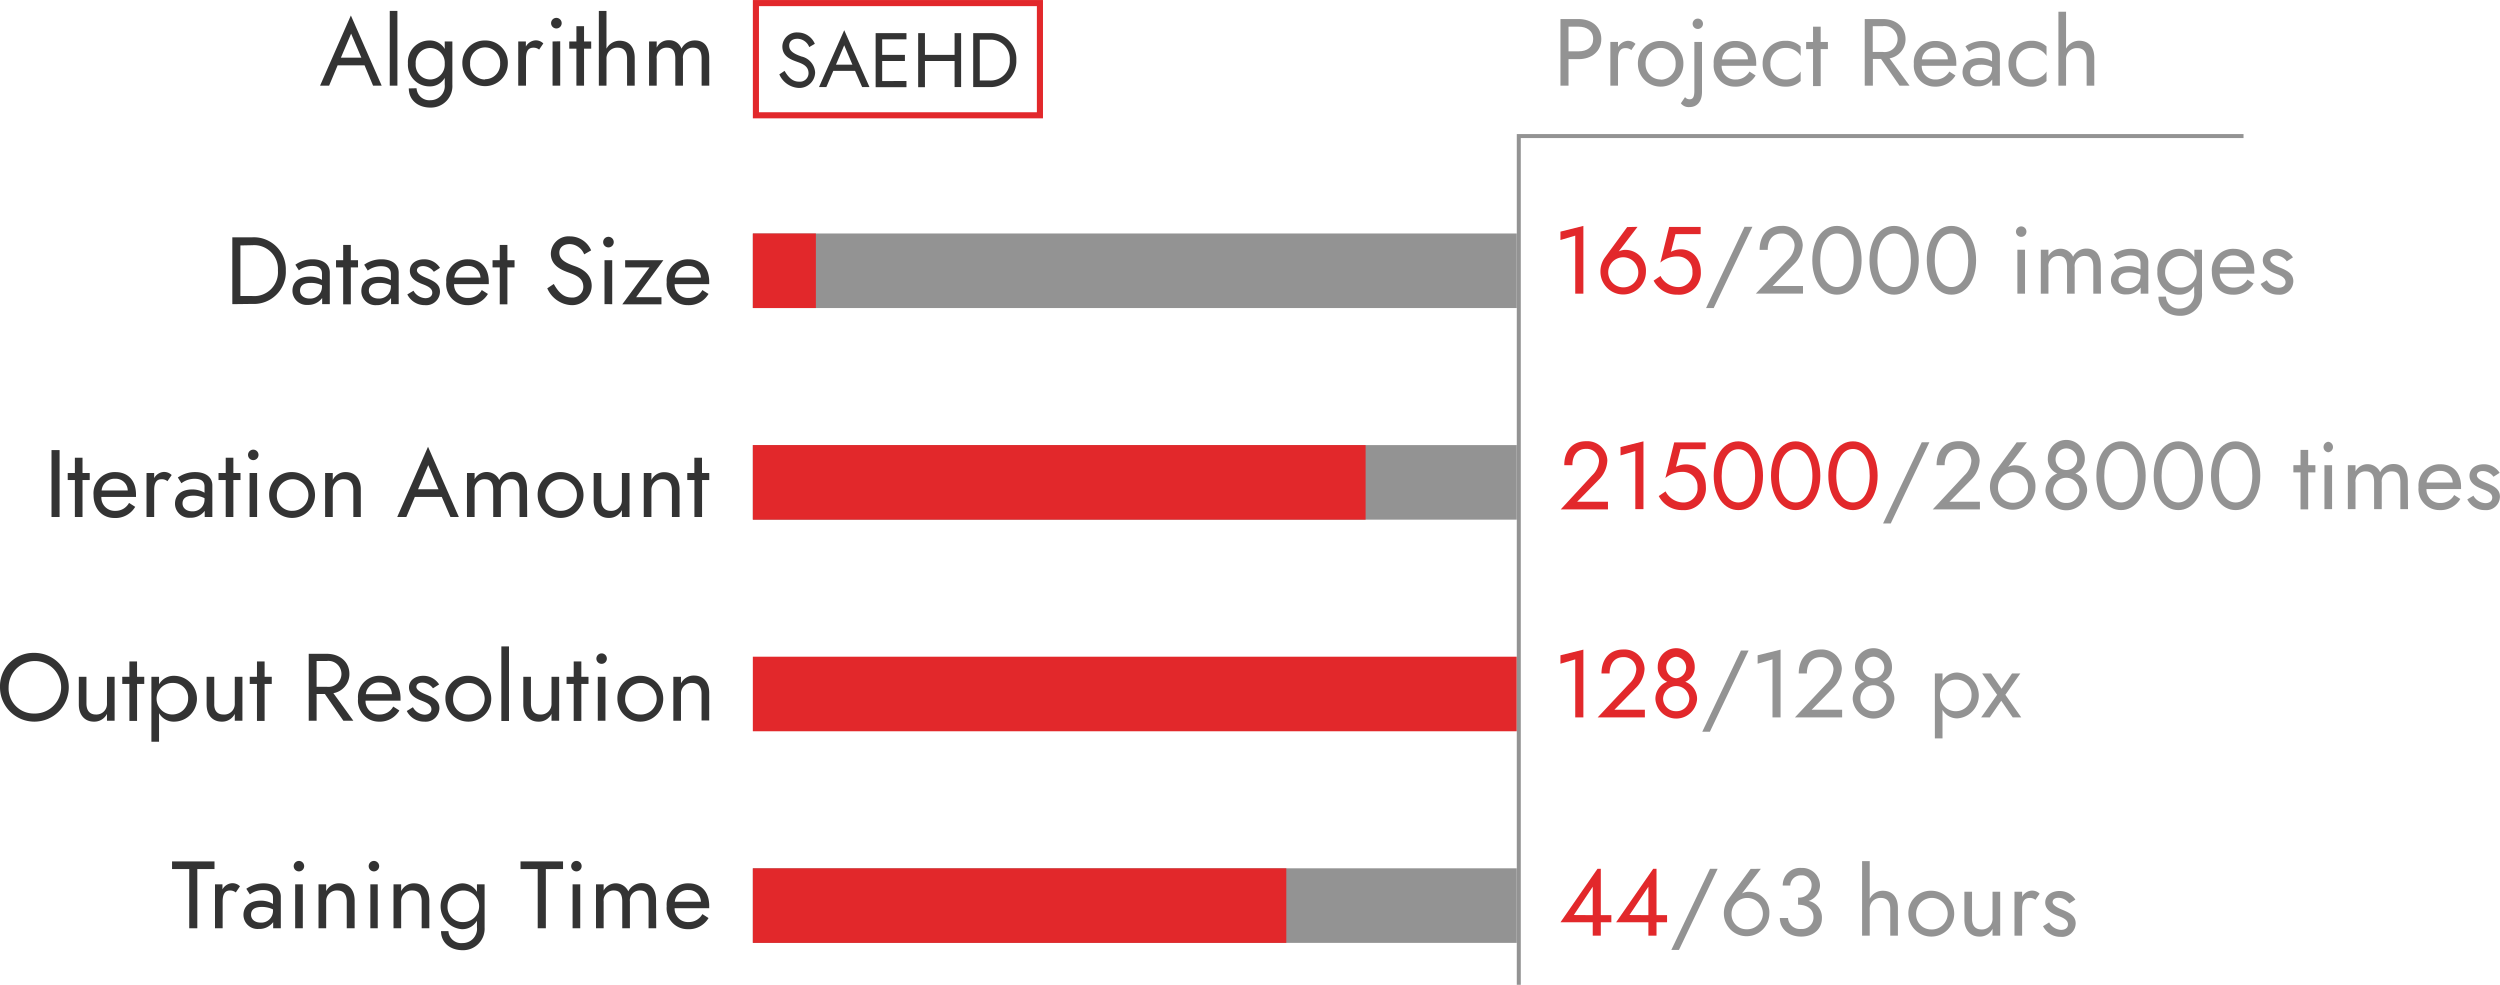 <svg id="图层_1" data-name="图层 1" xmlns="http://www.w3.org/2000/svg" viewBox="0 0 405.7 159.81"><defs><style>.cls-1{fill:#333;}.cls-2{fill:#e2282b;}.cls-3{fill:#939393;}.cls-4,.cls-5{fill:none;stroke-miterlimit:10;}.cls-4{stroke:#e2282b;stroke-width:0.99px;}.cls-5{stroke:#939393;stroke-width:0.65px;}</style></defs><path class="cls-1" d="M47.82,140.89h6.89v1.24H51.92v9.61H50.61v-9.61H47.82Z" transform="translate(-19.9 -1.1)"/><path class="cls-1" d="M57.22,145.61c-.93,0-1.19.76-1.19,1.79v4.34H54.79v-7.13H56v.82a1.92,1.92,0,0,1,1.51-1,1.7,1.7,0,0,1,1.33.5l-.68,1A1.43,1.43,0,0,0,57.22,145.61Z" transform="translate(-19.9 -1.1)"/><path class="cls-1" d="M59.87,145.33a4.87,4.87,0,0,1,2.81-.88c1.66,0,2.79.79,2.79,2.17v5.12H64.23v-1a2.79,2.79,0,0,1-2.36,1.11,2.29,2.29,0,0,1-2.46-2.29c0-1.38,1-2.3,2.79-2.3a3.79,3.79,0,0,1,2,.53v-1c0-1-.73-1.25-1.61-1.25a3.54,3.54,0,0,0-2.14.71Zm2.33,5.49a1.89,1.89,0,0,0,2-1.87v-.27a4,4,0,0,0-1.83-.4c-1.21,0-1.73.48-1.73,1.26S61.29,150.82,62.2,150.82Z" transform="translate(-19.9 -1.1)"/><path class="cls-1" d="M68.42,140.81a.85.85,0,1,1-.86.85A.86.86,0,0,1,68.42,140.81Zm.62,3.8v7.13H67.8v-7.13Z" transform="translate(-19.9 -1.1)"/><path class="cls-1" d="M74.65,145.61a1.71,1.71,0,0,0-1.82,1.79v4.34H71.59v-7.13h1.24v1.11A2.28,2.28,0,0,1,75,144.45c1.5,0,2.45,1.07,2.45,2.79v4.5H76.17V147.4C76.17,146.22,75.64,145.61,74.65,145.61Z" transform="translate(-19.9 -1.1)"/><path class="cls-1" d="M80.58,140.81a.85.85,0,1,1,0,1.7.85.85,0,1,1,0-1.7Zm.62,3.8v7.13H80v-7.13Z" transform="translate(-19.9 -1.1)"/><path class="cls-1" d="M86.81,145.61A1.71,1.71,0,0,0,85,147.4v4.34H83.76v-7.13H85v1.11a2.27,2.27,0,0,1,2.12-1.27c1.51,0,2.45,1.07,2.45,2.79v4.5H88.33V147.4C88.33,146.22,87.81,145.61,86.81,145.61Z" transform="translate(-19.9 -1.1)"/><path class="cls-1" d="M92.67,152.2A2.08,2.08,0,0,0,95,154.14a2.31,2.31,0,0,0,2.3-2.56v-1.07a2.72,2.72,0,0,1-2.44,1.38,3.73,3.73,0,0,1,0-7.44,2.74,2.74,0,0,1,2.44,1.38v-1.22h1.24v7A3.49,3.49,0,0,1,95,155.3c-2.09,0-3.53-1.25-3.53-3.1Zm2.3-1.47a2.56,2.56,0,1,0-2.44-2.56A2.4,2.4,0,0,0,95,150.73Z" transform="translate(-19.9 -1.1)"/><path class="cls-1" d="M104.37,140.89h6.9v1.24h-2.79v9.61h-1.32v-9.61h-2.79Z" transform="translate(-19.9 -1.1)"/><path class="cls-1" d="M113.44,140.81a.85.85,0,1,1-.85.85A.86.86,0,0,1,113.44,140.81Zm.62,3.8v7.13h-1.24v-7.13Z" transform="translate(-19.9 -1.1)"/><path class="cls-1" d="M126.39,151.74h-1.24V147.4c0-1.23-.44-1.79-1.37-1.79a1.6,1.6,0,0,0-1.66,1.79v4.34h-1.24V147.4c0-1.23-.43-1.79-1.36-1.79a1.6,1.6,0,0,0-1.66,1.79v4.34h-1.24v-7.13h1.24v1a2.24,2.24,0,0,1,4,.14,2.41,2.41,0,0,1,2.2-1.33c1.46,0,2.3,1,2.3,2.79Z" transform="translate(-19.9 -1.1)"/><path class="cls-1" d="M128.09,148.17a3.44,3.44,0,0,1,3.53-3.72c2.1,0,3.37,1.4,3.37,3.66,0,.15,0,.34,0,.37h-5.61a2.15,2.15,0,0,0,2.26,2.25,2.48,2.48,0,0,0,2.24-1.29l1,.64a3.7,3.7,0,0,1-3.39,1.81A3.4,3.4,0,0,1,128.09,148.17Zm1.32-.74h4.23a1.92,1.92,0,0,0-2-1.89A2.08,2.08,0,0,0,129.41,147.43Z" transform="translate(-19.9 -1.1)"/><path class="cls-1" d="M25.4,107.05a5.58,5.58,0,1,1-5.5,5.58A5.42,5.42,0,0,1,25.4,107.05Zm0,9.84a4.26,4.26,0,1,0-4.1-4.26A4.06,4.06,0,0,0,25.4,116.89Z" transform="translate(-19.9 -1.1)"/><path class="cls-1" d="M35.45,117.05a1.71,1.71,0,0,0,1.81-1.78v-4.34H38.5v7.13H37.26v-1.12a2.29,2.29,0,0,1-2.12,1.27c-1.49,0-2.45-1.08-2.45-2.79v-4.49h1.24v4.34C33.93,116.41,34.46,117.05,35.45,117.05Z" transform="translate(-19.9 -1.1)"/><path class="cls-1" d="M40.9,110.93v-2.49h1.24v2.49h1.17v1.16H42.14v6H40.9v-6H39.74v-1.16Z" transform="translate(-19.9 -1.1)"/><path class="cls-1" d="M44.47,121.47V110.93h1.24v1.22a2.74,2.74,0,0,1,2.43-1.38,3.72,3.72,0,0,1,0,7.44,2.72,2.72,0,0,1-2.43-1.38v4.64ZM48,111.93a2.56,2.56,0,1,0,2.43,2.56A2.4,2.4,0,0,0,48,111.93Z" transform="translate(-19.9 -1.1)"/><path class="cls-1" d="M56.14,117.05A1.71,1.71,0,0,0,58,115.27v-4.34h1.24v7.13H58v-1.12a2.28,2.28,0,0,1-2.12,1.27c-1.49,0-2.45-1.08-2.45-2.79v-4.49h1.24v4.34C54.62,116.41,55.15,117.05,56.14,117.05Z" transform="translate(-19.9 -1.1)"/><path class="cls-1" d="M61.6,110.93v-2.49h1.24v2.49H64v1.16H62.84v6H61.6v-6H60.43v-1.16Z" transform="translate(-19.9 -1.1)"/><path class="cls-1" d="M72.91,107.2c2.09,0,3.69,1.26,3.69,3.26A3.14,3.14,0,0,1,74,113.59l3.24,4.47H75.62l-3-4.34H71.28v4.34H70V107.2Zm-1.63,1.17v4.18h1.63a2.11,2.11,0,1,0,0-4.18Z" transform="translate(-19.9 -1.1)"/><path class="cls-1" d="M78,114.49a3.44,3.44,0,0,1,3.53-3.72c2.09,0,3.37,1.4,3.37,3.66,0,.15,0,.34,0,.37H79.22a2.15,2.15,0,0,0,2.26,2.25,2.45,2.45,0,0,0,2.23-1.29l1,.64a3.7,3.7,0,0,1-3.39,1.81A3.4,3.4,0,0,1,78,114.49Zm1.32-.74H83.5a1.93,1.93,0,0,0-2-1.89A2.08,2.08,0,0,0,79.27,113.75Z" transform="translate(-19.9 -1.1)"/><path class="cls-1" d="M88.78,117.08c.7,0,1.13-.34,1.13-.9,0-.74-.82-1.08-1.64-1.39s-2-.89-2-2.14,1.15-1.88,2.31-1.88a3,3,0,0,1,2.58,1.4l-1,.63a2.17,2.17,0,0,0-1.74-.93c-.51,0-.95.22-.95.7s.73.9,1.49,1.21c1.24.51,2.25,1,2.25,2.26a2.23,2.23,0,0,1-2.45,2.17,3.14,3.14,0,0,1-2.85-1.73l1-.61A2.32,2.32,0,0,0,88.78,117.08Z" transform="translate(-19.9 -1.1)"/><path class="cls-1" d="M95.87,110.77a3.72,3.72,0,1,1-3.69,3.72A3.61,3.61,0,0,1,95.87,110.77Zm0,6.28a2.56,2.56,0,1,0-2.44-2.56A2.42,2.42,0,0,0,95.87,117.05Z" transform="translate(-19.9 -1.1)"/><path class="cls-1" d="M102.5,106v12.1h-1.24V106Z" transform="translate(-19.9 -1.1)"/><path class="cls-1" d="M107.58,117.05a1.71,1.71,0,0,0,1.82-1.78v-4.34h1.24v7.13H109.4v-1.12a2.29,2.29,0,0,1-2.13,1.27c-1.48,0-2.45-1.08-2.45-2.79v-4.49h1.24v4.34C106.06,116.41,106.59,117.05,107.58,117.05Z" transform="translate(-19.9 -1.1)"/><path class="cls-1" d="M113,110.93v-2.49h1.24v2.49h1.16v1.16h-1.16v6H113v-6h-1.16v-1.16Z" transform="translate(-19.9 -1.1)"/><path class="cls-1" d="M117.53,107.13a.85.85,0,1,1-.85.85A.86.86,0,0,1,117.53,107.13Zm.62,3.8v7.13h-1.24v-7.13Z" transform="translate(-19.9 -1.1)"/><path class="cls-1" d="M123.78,110.77a3.72,3.72,0,1,1-3.69,3.72A3.61,3.61,0,0,1,123.78,110.77Zm0,6.28a2.56,2.56,0,1,0-2.43-2.56A2.42,2.42,0,0,0,123.78,117.05Z" transform="translate(-19.9 -1.1)"/><path class="cls-1" d="M132.23,111.93a1.71,1.71,0,0,0-1.82,1.79v4.34h-1.24v-7.13h1.24V112a2.28,2.28,0,0,1,2.13-1.27c1.5,0,2.45,1.07,2.45,2.79v4.5h-1.24v-4.34C133.75,112.54,133.22,111.93,132.23,111.93Z" transform="translate(-19.9 -1.1)"/><path class="cls-1" d="M29.57,74.14V85H28.26V74.14Z" transform="translate(-19.9 -1.1)"/><path class="cls-1" d="M32.05,77.86V75.38h1.24v2.48h1.17V79H33.29v6H32.05V79H30.89V77.86Z" transform="translate(-19.9 -1.1)"/><path class="cls-1" d="M35.08,81.43a3.44,3.44,0,0,1,3.53-3.72c2.09,0,3.36,1.39,3.36,3.66,0,.15,0,.34,0,.37H36.35A2.15,2.15,0,0,0,38.61,84a2.45,2.45,0,0,0,2.23-1.29l1,.64a3.71,3.71,0,0,1-3.4,1.81C36.45,85.15,35.08,83.63,35.08,81.43Zm1.31-.74h4.24a1.94,1.94,0,0,0-2-1.9A2.11,2.11,0,0,0,36.39,80.69Z" transform="translate(-19.9 -1.1)"/><path class="cls-1" d="M46.11,78.87c-.93,0-1.19.76-1.19,1.78V85H43.68V77.86h1.24v.83a1.92,1.92,0,0,1,1.5-1,1.74,1.74,0,0,1,1.34.5l-.69,1A1.4,1.4,0,0,0,46.11,78.87Z" transform="translate(-19.9 -1.1)"/><path class="cls-1" d="M48.76,78.59a4.84,4.84,0,0,1,2.81-.88c1.66,0,2.79.79,2.79,2.17V85H53.12V84a2.81,2.81,0,0,1-2.36,1.12,2.29,2.29,0,0,1-2.46-2.29c0-1.38,1-2.3,2.79-2.3a3.81,3.81,0,0,1,2,.53v-1c0-1-.73-1.26-1.61-1.26a3.51,3.51,0,0,0-2.14.72Zm2.33,5.49a1.89,1.89,0,0,0,2-1.87v-.27a4,4,0,0,0-1.83-.4c-1.21,0-1.74.48-1.74,1.25S50.17,84.08,51.09,84.08Z" transform="translate(-19.9 -1.1)"/><path class="cls-1" d="M56.53,77.86V75.38h1.24v2.48h1.16V79H57.77v6H56.53V79H55.36V77.86Z" transform="translate(-19.9 -1.1)"/><path class="cls-1" d="M61,74.07a.85.85,0,1,1,0,1.7.85.85,0,0,1,0-1.7Zm.62,3.79V85H60.4V77.86Z" transform="translate(-19.9 -1.1)"/><path class="cls-1" d="M67.27,77.71a3.72,3.72,0,1,1-3.69,3.72A3.61,3.61,0,0,1,67.27,77.71Zm0,6.28a2.56,2.56,0,1,0-2.44-2.56A2.42,2.42,0,0,0,67.27,84Z" transform="translate(-19.9 -1.1)"/><path class="cls-1" d="M75.72,78.87a1.71,1.71,0,0,0-1.82,1.78V85H72.66V77.86H73.9V79A2.28,2.28,0,0,1,76,77.71c1.5,0,2.45,1.07,2.45,2.79V85H77.24V80.65C77.24,79.48,76.71,78.87,75.72,78.87Z" transform="translate(-19.9 -1.1)"/><path class="cls-1" d="M91.59,81.74H87.22L85.84,85H84.36l5-11.4,5,11.4H93ZM87.74,80.5h3.32L89.4,76.59Z" transform="translate(-19.9 -1.1)"/><path class="cls-1" d="M105.45,85h-1.24V80.65c0-1.22-.44-1.78-1.37-1.78a1.59,1.59,0,0,0-1.66,1.78V85H99.94V80.65c0-1.22-.43-1.78-1.36-1.78a1.59,1.59,0,0,0-1.66,1.78V85H95.68V77.86h1.24v1a2.24,2.24,0,0,1,4,.14,2.41,2.41,0,0,1,2.2-1.33c1.46,0,2.3,1,2.3,2.79Z" transform="translate(-19.9 -1.1)"/><path class="cls-1" d="M110.84,77.71a3.72,3.72,0,1,1-3.69,3.72A3.61,3.61,0,0,1,110.84,77.71Zm0,6.28a2.56,2.56,0,1,0-2.44-2.56A2.42,2.42,0,0,0,110.84,84Z" transform="translate(-19.9 -1.1)"/><path class="cls-1" d="M119,84a1.71,1.71,0,0,0,1.82-1.78V77.86h1.24V85h-1.24V83.88a2.3,2.3,0,0,1-2.13,1.27c-1.49,0-2.45-1.08-2.45-2.79v-4.5h1.24v4.35C117.47,83.35,118,84,119,84Z" transform="translate(-19.9 -1.1)"/><path class="cls-1" d="M127.42,78.87a1.71,1.71,0,0,0-1.81,1.78V85h-1.24V77.86h1.24V79a2.27,2.27,0,0,1,2.12-1.27c1.51,0,2.45,1.07,2.45,2.79V85h-1.24V80.65C128.94,79.48,128.42,78.87,127.42,78.87Z" transform="translate(-19.9 -1.1)"/><path class="cls-1" d="M132.58,77.86V75.38h1.24v2.48H135V79h-1.17v6h-1.24V79h-1.16V77.86Z" transform="translate(-19.9 -1.1)"/><path class="cls-1" d="M57.6,50.46V39.61h3.25A5.19,5.19,0,0,1,66.28,45a5.18,5.18,0,0,1-5.43,5.42Zm1.31-9.53v8.21h1.94A3.86,3.86,0,0,0,65,45a3.86,3.86,0,0,0-4.11-4.11Z" transform="translate(-19.9 -1.1)"/><path class="cls-1" d="M67.83,44.06a4.74,4.74,0,0,1,2.8-.88c1.66,0,2.79.79,2.79,2.17v5.11H72.18v-1a2.79,2.79,0,0,1-2.35,1.12,2.3,2.3,0,0,1-2.47-2.3c0-1.38,1-2.29,2.79-2.29a3.7,3.7,0,0,1,2,.53v-1c0-1-.73-1.26-1.61-1.26a3.61,3.61,0,0,0-2.14.71Zm2.32,5.49a1.9,1.9,0,0,0,2-1.88v-.26a4,4,0,0,0-1.83-.4c-1.21,0-1.73.48-1.73,1.25S69.24,49.55,70.15,49.55Z" transform="translate(-19.9 -1.1)"/><path class="cls-1" d="M75.59,43.33V40.85h1.24v2.48H78v1.16H76.83v6H75.59v-6H74.43V43.33Z" transform="translate(-19.9 -1.1)"/><path class="cls-1" d="M79,44.06a4.77,4.77,0,0,1,2.81-.88c1.66,0,2.79.79,2.79,2.17v5.11H83.36v-1A2.81,2.81,0,0,1,81,50.62a2.29,2.29,0,0,1-2.46-2.3c0-1.38,1-2.29,2.79-2.29a3.72,3.72,0,0,1,2,.53v-1c0-1-.73-1.26-1.61-1.26a3.58,3.58,0,0,0-2.14.71Zm2.33,5.49a1.9,1.9,0,0,0,2-1.88v-.26a4.08,4.08,0,0,0-1.83-.4c-1.21,0-1.74.48-1.74,1.25S80.41,49.55,81.33,49.55Z" transform="translate(-19.9 -1.1)"/><path class="cls-1" d="M88.92,49.49c.7,0,1.13-.35,1.13-.9,0-.75-.82-1.09-1.64-1.4s-2-.88-2-2.14,1.15-1.87,2.31-1.87a3,3,0,0,1,2.58,1.39l-1,.64a2.17,2.17,0,0,0-1.74-.93c-.51,0-1,.21-1,.69s.73.9,1.49,1.21c1.24.52,2.25,1,2.25,2.27a2.23,2.23,0,0,1-2.45,2.17A3.13,3.13,0,0,1,86,48.88l1-.6A2.35,2.35,0,0,0,88.92,49.49Z" transform="translate(-19.9 -1.1)"/><path class="cls-1" d="M92.32,46.9a3.44,3.44,0,0,1,3.53-3.72c2.09,0,3.37,1.39,3.37,3.65,0,.16,0,.35,0,.38H93.59a2.15,2.15,0,0,0,2.26,2.24,2.45,2.45,0,0,0,2.23-1.28l1,.63a3.71,3.71,0,0,1-3.39,1.82A3.4,3.4,0,0,1,92.32,46.9Zm1.31-.75h4.24a1.94,1.94,0,0,0-2-1.89A2.1,2.1,0,0,0,93.63,46.15Z" transform="translate(-19.9 -1.1)"/><path class="cls-1" d="M101,43.33V40.85h1.24v2.48h1.16v1.16h-1.16v6H101v-6H99.83V43.33Z" transform="translate(-19.9 -1.1)"/><path class="cls-1" d="M112.64,49.38a1.74,1.74,0,0,0,1.92-1.71c0-1.46-1.16-1.91-2.4-2.35-1.09-.39-2.87-1.09-2.87-3.06a2.88,2.88,0,0,1,3.14-2.8,3.73,3.73,0,0,1,3.4,2.27l-1.13.65a2.61,2.61,0,0,0-2.34-1.67c-1.18,0-1.69.68-1.69,1.38,0,.92.6,1.55,2.51,2.2,1.16.41,2.74,1.26,2.74,3.23a3.18,3.18,0,0,1-3.33,3.1,4.52,4.52,0,0,1-3.88-2.73l1.06-.71C110.5,48.49,111.33,49.38,112.64,49.38Z" transform="translate(-19.9 -1.1)"/><path class="cls-1" d="M118.63,39.53a.86.86,0,1,1-.85.85A.86.86,0,0,1,118.63,39.53Zm.62,3.8v7.13H118V43.33Z" transform="translate(-19.9 -1.1)"/><path class="cls-1" d="M121.35,44.49V43.33h6.2l-4.42,6h4.11v1.16h-6.36l4.42-6Z" transform="translate(-19.9 -1.1)"/><path class="cls-1" d="M128.09,46.9a3.44,3.44,0,0,1,3.53-3.72c2.1,0,3.37,1.39,3.37,3.65,0,.16,0,.35,0,.38h-5.61a2.15,2.15,0,0,0,2.26,2.24,2.46,2.46,0,0,0,2.24-1.28l1,.63a3.71,3.71,0,0,1-3.39,1.82A3.4,3.4,0,0,1,128.09,46.9Zm1.32-.75h4.23a1.93,1.93,0,0,0-2-1.89A2.08,2.08,0,0,0,129.41,46.15Z" transform="translate(-19.9 -1.1)"/><path class="cls-1" d="M79.06,11.7H74.69L73.31,15H71.84l5-11.39,5,11.39H80.44Zm-3.84-1.24h3.32l-1.66-3.9Z" transform="translate(-19.9 -1.1)"/><path class="cls-1" d="M84.39,2.87V15H83.15V2.87Z" transform="translate(-19.9 -1.1)"/><path class="cls-1" d="M87.5,15.42a2.07,2.07,0,0,0,2.27,1.94,2.31,2.31,0,0,0,2.3-2.56V13.74a2.74,2.74,0,0,1-2.44,1.38,3.5,3.5,0,0,1-3.53-3.73,3.49,3.49,0,0,1,3.53-3.72,2.74,2.74,0,0,1,2.44,1.38V7.83h1.24v7a3.49,3.49,0,0,1-3.54,3.73c-2.09,0-3.53-1.26-3.53-3.11ZM89.79,14a2.4,2.4,0,0,0,2.28-2.56,2.39,2.39,0,0,0-2.28-2.55,2.37,2.37,0,0,0-2.43,2.55A2.37,2.37,0,0,0,89.79,14Z" transform="translate(-19.9 -1.1)"/><path class="cls-1" d="M98.62,7.67a3.61,3.61,0,0,1,3.69,3.72,3.69,3.69,0,1,1-7.38,0A3.61,3.61,0,0,1,98.62,7.67Zm0,6.28a2.42,2.42,0,0,0,2.44-2.56,2.44,2.44,0,1,0-4.87,0A2.42,2.42,0,0,0,98.62,14Z" transform="translate(-19.9 -1.1)"/><path class="cls-1" d="M106.45,8.84c-.93,0-1.19.76-1.19,1.78V15H104V7.83h1.24v.82a1.94,1.94,0,0,1,1.5-1,1.7,1.7,0,0,1,1.33.5l-.68,1A1.41,1.41,0,0,0,106.45,8.84Z" transform="translate(-19.9 -1.1)"/><path class="cls-1" d="M110.19,4a.86.86,0,1,1-.86.85A.86.86,0,0,1,110.19,4Zm.62,3.8V15h-1.24V7.83Z" transform="translate(-19.9 -1.1)"/><path class="cls-1" d="M113.44,7.83V5.35h1.24V7.83h1.16V9h-1.16v6h-1.24V9h-1.16V7.83Z" transform="translate(-19.9 -1.1)"/><path class="cls-1" d="M120.14,8.84a1.73,1.73,0,0,0-1.82,1.78V15h-1.24V2.87h1.24V9a2.4,2.4,0,0,1,2.13-1.29c1.47,0,2.45.95,2.45,2.79V15h-1.24V10.62C121.66,9.44,121.15,8.84,120.14,8.84Z" transform="translate(-19.9 -1.1)"/><path class="cls-1" d="M135,15h-1.24V10.62c0-1.23-.44-1.78-1.37-1.78a1.59,1.59,0,0,0-1.66,1.78V15h-1.24V10.62c0-1.23-.43-1.78-1.36-1.78a1.59,1.59,0,0,0-1.66,1.78V15h-1.24V7.83h1.24v1a2.09,2.09,0,0,1,2-1.2A2.06,2.06,0,0,1,130.49,9a2.4,2.4,0,0,1,2.2-1.34c1.46,0,2.3,1,2.3,2.79Z" transform="translate(-19.9 -1.1)"/><path class="cls-2" d="M279.14,142.09h.54v7.52h1.71v1.16h-1.71v2.17h-1.31v-2.17h-5.24Zm-.77,7.52V145l-3.07,4.59Z" transform="translate(-19.9 -1.1)"/><path class="cls-2" d="M288.18,142.09h.54v7.52h1.71v1.16h-1.71v2.17H287.4v-2.17h-5.24Zm-.78,7.52V145l-3.07,4.59Z" transform="translate(-19.9 -1.1)"/><path class="cls-3" d="M298.64,142.09l-6.28,13.17h-1.24l6.28-13.17Z" transform="translate(-19.9 -1.1)"/><path class="cls-3" d="M305.65,142.09l-3.06,4a2.38,2.38,0,0,1,1.23-.27,3.34,3.34,0,0,1,3.21,3.52,3.69,3.69,0,1,1-7.38,0,3.79,3.79,0,0,1,.68-2.24l3.66-5Zm-2.31,9.81a2.54,2.54,0,1,0-2.44-2.53A2.4,2.4,0,0,0,303.34,151.9Z" transform="translate(-19.9 -1.1)"/><path class="cls-3" d="M308.73,150.07h1.33a1.92,1.92,0,0,0,2.13,1.78,1.85,1.85,0,0,0,2-1.93c0-1.34-1.1-2-2.5-2v-1.16a2,2,0,0,0,2.19-1.88,1.56,1.56,0,0,0-1.65-1.73,1.72,1.72,0,0,0-1.81,1.65H309.2a2.83,2.83,0,0,1,3.05-2.85,2.87,2.87,0,0,1,3,2.89,2.7,2.7,0,0,1-1.85,2.46,2.74,2.74,0,0,1,2.16,2.79c0,1.85-1.44,3-3.38,3C310.09,153.09,308.73,151.76,308.73,150.07Z" transform="translate(-19.9 -1.1)"/><path class="cls-3" d="M325.13,146.82a1.71,1.71,0,0,0-1.81,1.78v4.34h-1.24V140.85h1.24v6.09a2.37,2.37,0,0,1,2.12-1.29c1.47,0,2.45.95,2.45,2.79v4.5h-1.24V148.6C326.65,147.42,326.14,146.82,325.13,146.82Z" transform="translate(-19.9 -1.1)"/><path class="cls-3" d="M333.28,145.65a3.72,3.72,0,1,1-3.69,3.72A3.61,3.61,0,0,1,333.28,145.65Zm0,6.28a2.56,2.56,0,1,0-2.43-2.56A2.42,2.42,0,0,0,333.28,151.93Z" transform="translate(-19.9 -1.1)"/><path class="cls-3" d="M341.44,151.93a1.71,1.71,0,0,0,1.81-1.78v-4.34h1.24v7.13h-1.24v-1.12a2.27,2.27,0,0,1-2.12,1.27c-1.49,0-2.45-1.08-2.45-2.79v-4.49h1.24v4.34C339.92,151.3,340.44,151.93,341.44,151.93Z" transform="translate(-19.9 -1.1)"/><path class="cls-3" d="M349.25,146.82c-.93,0-1.2.75-1.2,1.78v4.34h-1.24v-7.13h1.24v.82a1.93,1.93,0,0,1,1.51-1,1.7,1.7,0,0,1,1.33.5l-.68,1A1.41,1.41,0,0,0,349.25,146.82Z" transform="translate(-19.9 -1.1)"/><path class="cls-3" d="M354.36,152c.7,0,1.13-.34,1.13-.9,0-.74-.82-1.08-1.64-1.39s-2.05-.89-2.05-2.14,1.15-1.88,2.31-1.88a3,3,0,0,1,2.58,1.4l-1,.63a2.2,2.2,0,0,0-1.74-.93c-.51,0-.95.22-.95.7s.73.9,1.49,1.21c1.24.51,2.25,1,2.25,2.26a2.23,2.23,0,0,1-2.45,2.17,3.14,3.14,0,0,1-2.85-1.73l1-.61A2.32,2.32,0,0,0,354.36,152Z" transform="translate(-19.9 -1.1)"/><path class="cls-2" d="M273.13,107.44l3.72-.92v11h-1.32V108.1l-2.4.71Z" transform="translate(-19.9 -1.1)"/><path class="cls-2" d="M284.3,112.05a3.45,3.45,0,0,0,1.14-2.37,2,2,0,0,0-2.1-1.94c-1.39,0-2.23,1-2.23,2.65h-1.32c0-2.31,1.3-3.89,3.55-3.89a3.25,3.25,0,0,1,3.44,3.13,4.67,4.67,0,0,1-1.44,3.13l-3.46,3.52h4.95v1.24h-7.66Z" transform="translate(-19.9 -1.1)"/><path class="cls-2" d="M290.46,111.74a2.53,2.53,0,0,1-1.54-2.45,3,3,0,0,1,6,0,2.53,2.53,0,0,1-1.54,2.45,2.93,2.93,0,0,1,1.92,2.84,3.39,3.39,0,0,1-6.76,0A2.94,2.94,0,0,1,290.46,111.74Zm1.45,4.77a2.05,2.05,0,0,0,2.13-2.09,2.13,2.13,0,0,0-4.25,0A2.05,2.05,0,0,0,291.91,116.51Zm0-5.34a1.75,1.75,0,0,0,0-3.49,1.75,1.75,0,0,0,0,3.49Z" transform="translate(-19.9 -1.1)"/><path class="cls-3" d="M303.66,106.67l-6.28,13.18h-1.24l6.28-13.18Z" transform="translate(-19.9 -1.1)"/><path class="cls-3" d="M305.13,107.44l3.72-.92v11h-1.31V108.1l-2.41.71Z" transform="translate(-19.9 -1.1)"/><path class="cls-3" d="M316.31,112.05a3.48,3.48,0,0,0,1.13-2.37,2,2,0,0,0-2.09-1.94c-1.4,0-2.23,1-2.23,2.65H311.8c0-2.31,1.3-3.89,3.55-3.89a3.25,3.25,0,0,1,3.44,3.13,4.67,4.67,0,0,1-1.44,3.13l-3.46,3.52h4.95v1.24h-7.66Z" transform="translate(-19.9 -1.1)"/><path class="cls-3" d="M322.46,111.74a2.54,2.54,0,0,1-1.53-2.45,3,3,0,0,1,6,0,2.54,2.54,0,0,1-1.53,2.45,2.93,2.93,0,0,1,1.92,2.84,3.39,3.39,0,0,1-6.76,0A2.93,2.93,0,0,1,322.46,111.74Zm1.46,4.77a2,2,0,0,0,2.12-2.09,2.12,2.12,0,0,0-4.24,0A2.05,2.05,0,0,0,323.92,116.51Zm0-5.34a1.75,1.75,0,1,0-1.74-1.73A1.71,1.71,0,0,0,323.92,111.17Z" transform="translate(-19.9 -1.1)"/><path class="cls-3" d="M333.89,120.93V110.39h1.24v1.22a2.72,2.72,0,0,1,2.43-1.37,3.73,3.73,0,0,1,0,7.44,2.73,2.73,0,0,1-2.43-1.38v4.63Zm3.52-9.53a2.56,2.56,0,1,0,2.43,2.56A2.39,2.39,0,0,0,337.41,111.4Z" transform="translate(-19.9 -1.1)"/><path class="cls-3" d="M347.76,110.39l-2.43,3.46,2.58,3.67h-1.39l-1.86-2.7-1.86,2.7h-1.4l2.59-3.67-2.43-3.46H343l1.71,2.48,1.7-2.48Z" transform="translate(-19.9 -1.1)"/><path class="cls-2" d="M273.13,38.69l3.72-.93v11h-1.32V39.34l-2.4.71Z" transform="translate(-19.9 -1.1)"/><path class="cls-2" d="M285.64,37.91l-3.06,4a2.38,2.38,0,0,1,1.23-.26A3.35,3.35,0,0,1,287,45.2a3.69,3.69,0,1,1-7.38,0,3.83,3.83,0,0,1,.68-2.25l3.66-5Zm-2.31,9.82a2.4,2.4,0,0,0,2.43-2.53,2.44,2.44,0,1,0-2.43,2.53Z" transform="translate(-19.9 -1.1)"/><path class="cls-2" d="M292.11,48.92a4.2,4.2,0,0,1-3.86-2.28l1.12-.76a3.29,3.29,0,0,0,2.74,1.8,2.27,2.27,0,0,0,2.44-2.48,2.36,2.36,0,0,0-2.44-2.48,4.15,4.15,0,0,0-2.77,1l1.43-5.79h5.11v1.17h-4.09l-.73,2.86a3.58,3.58,0,0,1,1.61-.4c1.86,0,3.24,1.5,3.24,3.66A3.52,3.52,0,0,1,292.11,48.92Z" transform="translate(-19.9 -1.1)"/><path class="cls-3" d="M304.28,37.91,298,51.09h-1.24L303,37.91Z" transform="translate(-19.9 -1.1)"/><path class="cls-3" d="M310,43.29a3.46,3.46,0,0,0,1.13-2.37A2,2,0,0,0,309,39c-1.39,0-2.23,1-2.23,2.65h-1.32c0-2.31,1.31-3.89,3.55-3.89a3.26,3.26,0,0,1,3.45,3.13A4.67,4.67,0,0,1,311,44l-3.45,3.51h4.94v1.24h-7.66Z" transform="translate(-19.9 -1.1)"/><path class="cls-3" d="M318,37.76c2.39,0,4,2.34,4,5.58s-1.64,5.58-4,5.58-4-2.34-4-5.58S315.6,37.76,318,37.76Zm0,9.92c1.68,0,2.72-1.81,2.72-4.34S319.66,39,318,39s-2.71,1.81-2.71,4.34S316.31,47.68,318,47.68Z" transform="translate(-19.9 -1.1)"/><path class="cls-3" d="M327.28,37.76c2.39,0,4,2.34,4,5.58s-1.64,5.58-4,5.58-4-2.34-4-5.58S324.9,37.76,327.28,37.76Zm0,9.92c1.68,0,2.72-1.81,2.72-4.34S329,39,327.28,39s-2.71,1.81-2.71,4.34S325.61,47.68,327.28,47.68Z" transform="translate(-19.9 -1.1)"/><path class="cls-3" d="M336.58,37.76c2.39,0,4,2.34,4,5.58s-1.64,5.58-4,5.58-4-2.34-4-5.58S334.2,37.76,336.58,37.76Zm0,9.92c1.68,0,2.72-1.81,2.72-4.34s-1-4.34-2.72-4.34-2.71,1.81-2.71,4.34S334.91,47.68,336.58,47.68Z" transform="translate(-19.9 -1.1)"/><path class="cls-3" d="M347.9,37.84a.85.85,0,1,1-.85.85A.86.86,0,0,1,347.9,37.84Zm.62,3.79v7.13h-1.24V41.63Z" transform="translate(-19.9 -1.1)"/><path class="cls-3" d="M360.84,48.76H359.6V44.42c0-1.22-.43-1.78-1.36-1.78a1.59,1.59,0,0,0-1.66,1.78v4.34h-1.24V44.42c0-1.22-.44-1.78-1.37-1.78a1.59,1.59,0,0,0-1.65,1.78v4.34h-1.24V41.63h1.24v1a2.24,2.24,0,0,1,4,.14,2.4,2.4,0,0,1,2.2-1.33c1.45,0,2.29,1,2.29,2.79Z" transform="translate(-19.9 -1.1)"/><path class="cls-3" d="M362.93,42.36a4.8,4.8,0,0,1,2.81-.88c1.66,0,2.79.79,2.79,2.17v5.11h-1.24v-1a2.81,2.81,0,0,1-2.36,1.12,2.29,2.29,0,0,1-2.46-2.29c0-1.38,1-2.3,2.79-2.3a3.72,3.72,0,0,1,2,.53v-1c0-1-.73-1.26-1.61-1.26a3.51,3.51,0,0,0-2.14.72Zm2.33,5.49a1.89,1.89,0,0,0,2-1.88v-.26a4,4,0,0,0-1.83-.4c-1.21,0-1.74.48-1.74,1.25S364.34,47.85,365.26,47.85Z" transform="translate(-19.9 -1.1)"/><path class="cls-3" d="M371.4,49.23a2.07,2.07,0,0,0,2.27,1.94,2.31,2.31,0,0,0,2.3-2.56V47.54a2.74,2.74,0,0,1-2.44,1.38A3.49,3.49,0,0,1,370,45.2a3.49,3.49,0,0,1,3.53-3.72A2.72,2.72,0,0,1,376,42.86V41.63h1.24v7a3.48,3.48,0,0,1-3.54,3.72c-2.09,0-3.53-1.25-3.53-3.1Zm2.29-1.47a2.56,2.56,0,1,0-2.43-2.56A2.4,2.4,0,0,0,373.69,47.76Z" transform="translate(-19.9 -1.1)"/><path class="cls-3" d="M378.84,45.2a3.44,3.44,0,0,1,3.53-3.72c2.09,0,3.36,1.39,3.36,3.66,0,.15,0,.34,0,.37h-5.61a2.15,2.15,0,0,0,2.26,2.25,2.45,2.45,0,0,0,2.23-1.29l1,.64a3.71,3.71,0,0,1-3.4,1.81C380.21,48.92,378.84,47.4,378.84,45.2Zm1.31-.74h4.24a1.94,1.94,0,0,0-2-1.9A2.11,2.11,0,0,0,380.15,44.46Z" transform="translate(-19.9 -1.1)"/><path class="cls-3" d="M389.67,47.79c.7,0,1.13-.34,1.13-.9,0-.75-.82-1.09-1.64-1.4s-2.05-.88-2.05-2.14,1.15-1.87,2.31-1.87A3,3,0,0,1,392,42.87l-1,.64a2.14,2.14,0,0,0-1.73-.93c-.51,0-.95.22-.95.7s.73.9,1.49,1.21c1.24.51,2.25,1,2.25,2.26a2.23,2.23,0,0,1-2.45,2.17,3.12,3.12,0,0,1-2.85-1.74l1-.6A2.32,2.32,0,0,0,389.67,47.79Z" transform="translate(-19.9 -1.1)"/><path class="cls-2" d="M278.26,78.25a3.46,3.46,0,0,0,1.13-2.37,2,2,0,0,0-2.09-1.94c-1.4,0-2.23,1-2.23,2.65h-1.32c0-2.31,1.3-3.89,3.55-3.89a3.25,3.25,0,0,1,3.44,3.13A4.65,4.65,0,0,1,279.3,79l-3.46,3.52h5v1.24h-7.66Z" transform="translate(-19.9 -1.1)"/><path class="cls-2" d="M282.88,73.65l3.72-.93v11h-1.32V74.3l-2.4.71Z" transform="translate(-19.9 -1.1)"/><path class="cls-2" d="M292.94,83.88a4.19,4.19,0,0,1-3.86-2.28l1.11-.76a3.29,3.29,0,0,0,2.75,1.8,2.27,2.27,0,0,0,2.43-2.48,2.36,2.36,0,0,0-2.43-2.48,4.16,4.16,0,0,0-2.78,1l1.43-5.79h5.11V74h-4.09l-.73,2.86a3.58,3.58,0,0,1,1.61-.4c1.87,0,3.24,1.5,3.24,3.66A3.52,3.52,0,0,1,292.94,83.88Z" transform="translate(-19.9 -1.1)"/><path class="cls-2" d="M302,72.72c2.39,0,4,2.34,4,5.58s-1.64,5.58-4,5.58-4-2.34-4-5.58S299.62,72.72,302,72.72Zm0,9.92c1.68,0,2.72-1.81,2.72-4.34S303.68,74,302,74s-2.71,1.81-2.71,4.34S300.33,82.64,302,82.64Z" transform="translate(-19.9 -1.1)"/><path class="cls-2" d="M311.3,72.72c2.39,0,4,2.34,4,5.58s-1.64,5.58-4,5.58-4-2.34-4-5.58S308.92,72.72,311.3,72.72Zm0,9.92c1.68,0,2.72-1.81,2.72-4.34S313,74,311.3,74s-2.71,1.81-2.71,4.34S309.63,82.64,311.3,82.64Z" transform="translate(-19.9 -1.1)"/><path class="cls-2" d="M320.6,72.72c2.39,0,4,2.34,4,5.58s-1.64,5.58-4,5.58-4-2.34-4-5.58S318.22,72.72,320.6,72.72Zm0,9.92c1.68,0,2.72-1.81,2.72-4.34s-1-4.34-2.72-4.34-2.71,1.81-2.71,4.34S318.93,82.64,320.6,82.64Z" transform="translate(-19.9 -1.1)"/><path class="cls-3" d="M333,72.87l-6.27,13.18h-1.25l6.28-13.18Z" transform="translate(-19.9 -1.1)"/><path class="cls-3" d="M338.68,78.25a3.46,3.46,0,0,0,1.13-2.37,2,2,0,0,0-2.09-1.94c-1.4,0-2.24,1-2.24,2.65h-1.31c0-2.31,1.3-3.89,3.55-3.89a3.25,3.25,0,0,1,3.44,3.13A4.65,4.65,0,0,1,339.72,79l-3.46,3.52h4.94v1.24h-7.65Z" transform="translate(-19.9 -1.1)"/><path class="cls-3" d="M348.83,72.87l-3.05,4a2.34,2.34,0,0,1,1.22-.26,3.34,3.34,0,0,1,3.21,3.52,3.69,3.69,0,1,1-7.38,0,3.83,3.83,0,0,1,.68-2.25l3.66-5Zm-2.31,9.82A2.4,2.4,0,0,0,349,80.16a2.43,2.43,0,1,0-4.86,0A2.39,2.39,0,0,0,346.52,82.69Z" transform="translate(-19.9 -1.1)"/><path class="cls-3" d="M353.76,77.94a2.53,2.53,0,0,1-1.54-2.45,3,3,0,0,1,6,0,2.53,2.53,0,0,1-1.54,2.45,2.94,2.94,0,0,1,1.92,2.84,3.39,3.39,0,0,1-6.76,0A3,3,0,0,1,353.76,77.94Zm1.45,4.78a2.05,2.05,0,0,0,2.13-2.1,2.13,2.13,0,0,0-4.25,0A2.05,2.05,0,0,0,355.21,82.72Zm0-5.35a1.75,1.75,0,1,0-1.73-1.72A1.71,1.71,0,0,0,355.21,77.37Z" transform="translate(-19.9 -1.1)"/><path class="cls-3" d="M364.1,72.72c2.38,0,4,2.34,4,5.58s-1.65,5.58-4,5.58-4-2.34-4-5.58S361.71,72.72,364.1,72.72Zm0,9.92c1.67,0,2.71-1.81,2.71-4.34s-1-4.34-2.71-4.34-2.72,1.81-2.72,4.34S362.42,82.64,364.1,82.64Z" transform="translate(-19.9 -1.1)"/><path class="cls-3" d="M373.4,72.72c2.38,0,4,2.34,4,5.58s-1.65,5.58-4,5.58-4-2.34-4-5.58S371,72.72,373.4,72.72Zm0,9.92c1.67,0,2.71-1.81,2.71-4.34s-1-4.34-2.71-4.34-2.72,1.81-2.72,4.34S371.72,82.64,373.4,82.64Z" transform="translate(-19.9 -1.1)"/><path class="cls-3" d="M382.7,72.72c2.38,0,4,2.34,4,5.58s-1.65,5.58-4,5.58-4-2.34-4-5.58S380.31,72.72,382.7,72.72Zm0,9.92c1.67,0,2.71-1.81,2.71-4.34s-1-4.34-2.71-4.34S380,75.77,380,78.3,381,82.64,382.7,82.64Z" transform="translate(-19.9 -1.1)"/><path class="cls-3" d="M393.23,76.59V74.11h1.24v2.48h1.17v1.17h-1.17v6h-1.24v-6h-1.16V76.59Z" transform="translate(-19.9 -1.1)"/><path class="cls-3" d="M397.73,72.79a.86.86,0,0,1,0,1.71.86.86,0,0,1,0-1.71Zm.62,3.8v7.13h-1.24V76.59Z" transform="translate(-19.9 -1.1)"/><path class="cls-3" d="M410.67,83.72h-1.24V79.38c0-1.22-.43-1.78-1.36-1.78a1.59,1.59,0,0,0-1.66,1.78v4.34h-1.24V79.38c0-1.22-.43-1.78-1.36-1.78a1.59,1.59,0,0,0-1.66,1.78v4.34h-1.24V76.59h1.24v1a2.24,2.24,0,0,1,4,.14,2.4,2.4,0,0,1,2.2-1.33c1.46,0,2.29,1,2.29,2.79Z" transform="translate(-19.9 -1.1)"/><path class="cls-3" d="M412.38,80.16a3.44,3.44,0,0,1,3.53-3.72c2.09,0,3.37,1.39,3.37,3.66,0,.15,0,.34,0,.37h-5.61a2.15,2.15,0,0,0,2.26,2.25,2.45,2.45,0,0,0,2.23-1.29l1,.64a3.72,3.72,0,0,1-3.39,1.81A3.4,3.4,0,0,1,412.38,80.16Zm1.31-.75h4.24a1.94,1.94,0,0,0-2-1.89A2.11,2.11,0,0,0,413.69,79.41Z" transform="translate(-19.9 -1.1)"/><path class="cls-3" d="M423.21,82.75c.7,0,1.13-.34,1.13-.9,0-.75-.82-1.09-1.64-1.4s-2.05-.88-2.05-2.14,1.15-1.87,2.31-1.87a3,3,0,0,1,2.58,1.39l-1,.64a2.17,2.17,0,0,0-1.74-.93c-.51,0-.95.22-.95.7s.73.9,1.49,1.21c1.24.51,2.25,1,2.25,2.26a2.23,2.23,0,0,1-2.45,2.17,3.12,3.12,0,0,1-2.85-1.74l1-.6A2.32,2.32,0,0,0,423.21,82.75Z" transform="translate(-19.9 -1.1)"/><path class="cls-1" d="M149.56,14.35A1.39,1.39,0,0,0,151.11,13c0-1.18-.94-1.54-1.94-1.9s-2.31-.88-2.31-2.46a2.34,2.34,0,0,1,2.54-2.27,3,3,0,0,1,2.73,1.84l-.91.53a2.1,2.1,0,0,0-1.89-1.35c-1,0-1.36.55-1.36,1.11,0,.74.49,1.25,2,1.77a2.83,2.83,0,0,1,2.21,2.6,2.56,2.56,0,0,1-2.69,2.5,3.64,3.64,0,0,1-3.12-2.2l.85-.57C147.83,13.64,148.51,14.35,149.56,14.35Z" transform="translate(-19.9 -1.1)"/><path class="cls-1" d="M158.66,12.6h-3.53L154,15.23h-1.19L156.9,6,161,15.23h-1.19Zm-3.1-1h2.67L156.9,8.45Z" transform="translate(-19.9 -1.1)"/><path class="cls-1" d="M167,6.48v1h-3.94V10h3.69v1h-3.69v3.25H167v1h-5V6.48Z" transform="translate(-19.9 -1.1)"/><path class="cls-1" d="M170,6.48V10h4.81V6.48h1.06v8.75h-1.06V11H170v4.25H168.9V6.48Z" transform="translate(-19.9 -1.1)"/><path class="cls-1" d="M177.83,15.23V6.48h2.63a4.17,4.17,0,0,1,4.37,4.37,4.18,4.18,0,0,1-4.37,4.38Zm1.07-7.69v6.62h1.56a3.11,3.11,0,0,0,3.31-3.31,3.11,3.11,0,0,0-3.31-3.31Z" transform="translate(-19.9 -1.1)"/><rect class="cls-4" x="122.67" y="0.5" width="46.09" height="18.21"/><rect class="cls-3" x="122.17" y="140.91" width="123.97" height="12.1"/><rect class="cls-2" x="122.17" y="140.91" width="86.57" height="12.1"/><rect class="cls-2" x="122.17" y="106.57" width="123.97" height="12.1"/><rect class="cls-3" x="122.17" y="72.23" width="123.97" height="12.1"/><rect class="cls-2" x="122.17" y="72.23" width="99.44" height="12.1"/><rect class="cls-3" x="122.17" y="37.89" width="123.97" height="12.1"/><rect class="cls-2" x="122.17" y="37.89" width="10.23" height="12.1"/><polyline class="cls-5" points="246.47 159.81 246.47 22.08 364.08 22.08"/><path class="cls-3" d="M276.07,4.19c2.1,0,3.69,1.25,3.69,3.25s-1.59,3.26-3.69,3.26h-1.63V15h-1.31V4.19Zm-1.63,1.24v4h1.63c1.4,0,2.37-.69,2.37-2s-1-2-2.37-2Z" transform="translate(-19.9 -1.1)"/><path class="cls-3" d="M283.67,8.91c-.93,0-1.2.76-1.2,1.79V15h-1.24V7.91h1.24v.82a2,2,0,0,1,1.51-1,1.7,1.7,0,0,1,1.33.5l-.68,1A1.42,1.42,0,0,0,283.67,8.91Z" transform="translate(-19.9 -1.1)"/><path class="cls-3" d="M289.39,7.75a3.61,3.61,0,0,1,3.69,3.72,3.69,3.69,0,1,1-7.38,0A3.61,3.61,0,0,1,289.39,7.75Zm0,6.28a2.42,2.42,0,0,0,2.43-2.56,2.44,2.44,0,1,0-4.87,0A2.42,2.42,0,0,0,289.39,14Z" transform="translate(-19.9 -1.1)"/><path class="cls-3" d="M294.11,17.21c.53,0,.75-.4.75-1.4V7.91h1.24V16c0,1.56-.76,2.48-2.06,2.48a1.57,1.57,0,0,1-1.37-.62l.68-1A.91.91,0,0,0,294.11,17.21Zm1.31-13.09a.84.84,0,1,1-.84.84A.84.84,0,0,1,295.42,4.12Z" transform="translate(-19.9 -1.1)"/><path class="cls-3" d="M298,11.47a3.45,3.45,0,0,1,3.54-3.72c2.09,0,3.36,1.4,3.36,3.66,0,.15,0,.34,0,.37h-5.61A2.15,2.15,0,0,0,301.57,14a2.45,2.45,0,0,0,2.23-1.29l1,.64a3.71,3.71,0,0,1-3.4,1.81A3.4,3.4,0,0,1,298,11.47Zm1.32-.74h4.24a1.93,1.93,0,0,0-2-1.89A2.09,2.09,0,0,0,299.35,10.73Z" transform="translate(-19.9 -1.1)"/><path class="cls-3" d="M309.63,14a2.77,2.77,0,0,0,2.48-1.3v1.55a3.35,3.35,0,0,1-2.48.91,3.61,3.61,0,0,1-3.69-3.72,3.61,3.61,0,0,1,3.69-3.72,3.4,3.4,0,0,1,2.48.92v1.55a2.78,2.78,0,0,0-2.48-1.31,2.42,2.42,0,0,0-2.43,2.56A2.42,2.42,0,0,0,309.63,14Z" transform="translate(-19.9 -1.1)"/><path class="cls-3" d="M314.12,7.91V5.43h1.24V7.91h1.17V9.07h-1.17v6h-1.24v-6H313V7.91Z" transform="translate(-19.9 -1.1)"/><path class="cls-3" d="M325.44,4.19c2.09,0,3.69,1.25,3.69,3.25a3.15,3.15,0,0,1-2.59,3.13L329.78,15h-1.63l-3-4.34h-1.32V15h-1.32V4.19Zm-1.63,1.16V9.53h1.63a2.11,2.11,0,1,0,0-4.18Z" transform="translate(-19.9 -1.1)"/><path class="cls-3" d="M330.48,11.47A3.44,3.44,0,0,1,334,7.75c2.09,0,3.37,1.4,3.37,3.66,0,.15,0,.34,0,.37h-5.61A2.15,2.15,0,0,0,334,14a2.45,2.45,0,0,0,2.23-1.29l1,.64a3.7,3.7,0,0,1-3.39,1.81A3.4,3.4,0,0,1,330.48,11.47Zm1.31-.74H336a1.93,1.93,0,0,0-2-1.89A2.1,2.1,0,0,0,331.79,10.73Z" transform="translate(-19.9 -1.1)"/><path class="cls-3" d="M338.85,8.63a4.81,4.81,0,0,1,2.8-.88c1.66,0,2.79.79,2.79,2.17V15H343.2v-1a2.78,2.78,0,0,1-2.35,1.11,2.29,2.29,0,0,1-2.47-2.29c0-1.38,1-2.3,2.79-2.3a3.79,3.79,0,0,1,2,.53v-1c0-1-.73-1.25-1.61-1.25a3.54,3.54,0,0,0-2.14.71Zm2.32,5.49a1.89,1.89,0,0,0,2-1.87V12a4,4,0,0,0-1.83-.4c-1.21,0-1.73.48-1.73,1.26S340.26,14.12,341.17,14.12Z" transform="translate(-19.9 -1.1)"/><path class="cls-3" d="M349.53,14a2.79,2.79,0,0,0,2.48-1.3v1.55a3.37,3.37,0,0,1-2.48.91,3.6,3.6,0,0,1-3.69-3.72,3.61,3.61,0,0,1,3.69-3.72,3.42,3.42,0,0,1,2.48.92v1.55a2.79,2.79,0,0,0-2.48-1.31,2.42,2.42,0,0,0-2.44,2.56A2.42,2.42,0,0,0,349.53,14Z" transform="translate(-19.9 -1.1)"/><path class="cls-3" d="M357,8.91a1.73,1.73,0,0,0-1.82,1.79V15h-1.24V3h1.24V9a2.4,2.4,0,0,1,2.13-1.29c1.47,0,2.45.95,2.45,2.79V15h-1.24V10.7C358.52,9.52,358,8.91,357,8.91Z" transform="translate(-19.9 -1.1)"/></svg>